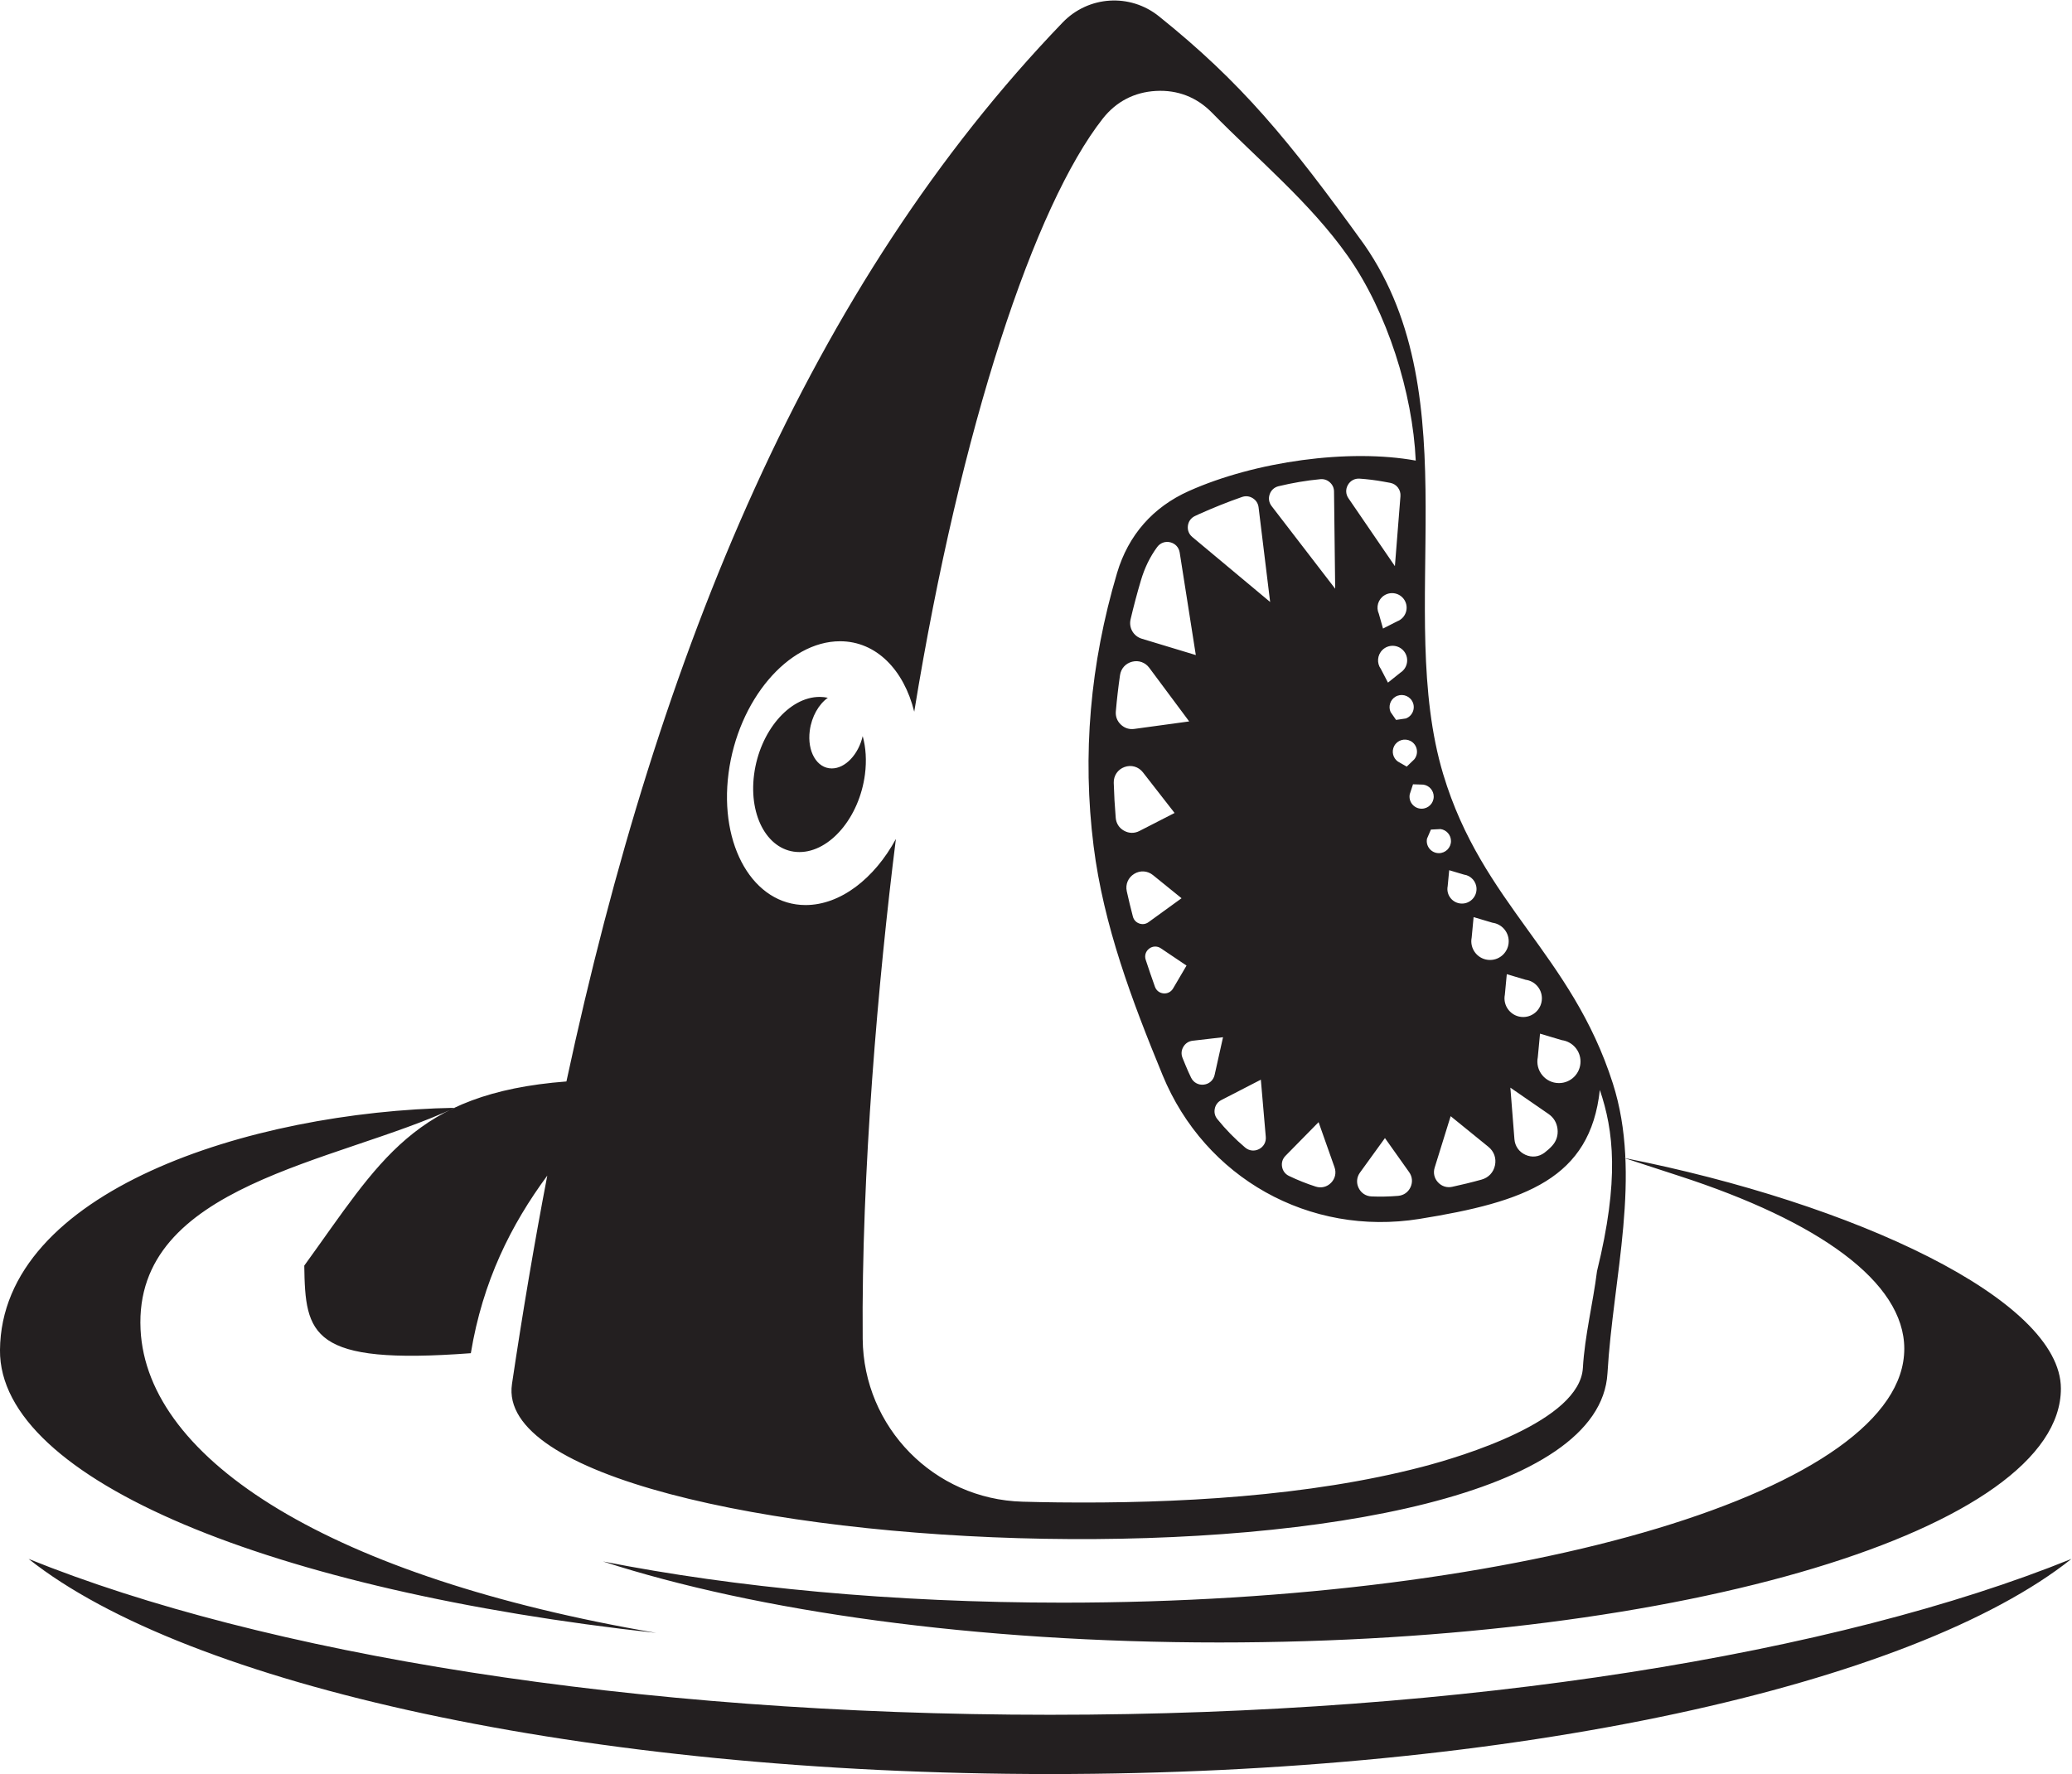 <?xml version="1.0" encoding="UTF-8" standalone="no"?>
<svg
   xmlns:dc="http://purl.org/dc/elements/1.1/"
   xmlns:cc="http://creativecommons.org/ns#"
   xmlns:rdf="http://www.w3.org/1999/02/22-rdf-syntax-ns#"
   xmlns:svg="http://www.w3.org/2000/svg"
   xmlns="http://www.w3.org/2000/svg"
   viewBox="0 0 845.847 724.379"
   height="724.379"
   width="845.847"
   xml:space="preserve"
   id="svg1126"
   version="1.1"><title
     id="title867">Shark Jaws</title><defs
     id="defs1130"><clipPath
       id="clipPath1142"
       clipPathUnits="userSpaceOnUse"><path
         id="path1140"
         d="M 0,660 H 660 V 0 H 0 Z" /></clipPath></defs><g
     transform="matrix(1.333,0,0,-1.333,-17.595,803.586)"
     id="g1134"><path
       id="path1236"
       style="fill:#231f20;fill-opacity:1;fill-rule:evenodd;stroke:none"
       d="M 214.175,102.64 C 114.714,119.632 58.174,155.462 56.243,195.607 54.106,240.06 116.247,246.549 152.486,263.492 89.551,262.327 13.585,237.877 13.196,189.271 12.877,149.44 96.93,115.514 214.175,102.64 m 433.406,22.667 C 575.878,96.294 462.449,77.557 334.766,77.557 c -127.682,0 -241.11,18.737 -312.812,47.75 48.503,-38.554 170.26,-65.902 312.812,-65.902 142.554,0 264.309,27.348 312.815,65.902 M 527.354,242.646 c 42.821,-13.888 69.026,-32.502 69.026,-52.965 0,-42.956 -115.397,-77.778 -257.743,-77.778 -51.943,0 -100.288,4.64 -140.756,12.617 47.059,-15.261 114.188,-24.812 188.721,-24.812 142.344,0 257.74,34.821 257.74,77.777 0,27.282 -63.387,56.774 -133.822,70.658 M 426.155,450.214 l 14.229,-20.803 1.7,21.436 c 0.158,1.974 -1.193,3.732 -3.143,4.086 l -2.049,0.374 c -2.434,0.443 -4.868,0.743 -7.296,0.913 -1.505,0.106 -2.854,-0.613 -3.603,-1.924 -0.751,-1.31 -0.69,-2.835 0.162,-4.082 m -32.595,0.388 c -4.499,-1.559 -8.922,-3.355 -13.246,-5.289 -0.408,-0.183 -0.809,-0.371 -1.205,-0.565 -1.204,-0.591 -1.963,-1.661 -2.124,-2.991 -0.158,-1.332 0.325,-2.551 1.354,-3.411 l 23.837,-19.908 -3.541,28.997 c -0.145,1.193 -0.763,2.159 -1.781,2.796 -1.02,0.636 -2.161,0.765 -3.294,0.371 m 28.533,-28.101 -0.353,29.773 c -0.012,1.112 -0.444,2.066 -1.273,2.81 -0.827,0.746 -1.82,1.075 -2.928,0.972 -4.292,-0.401 -8.554,-1.143 -12.765,-2.15 -1.306,-0.313 -2.282,-1.192 -2.731,-2.457 -0.447,-1.265 -0.24,-2.562 0.577,-3.626 z m -59.242,-15.309 16.563,-5.014 -4.938,31.41 c -0.247,1.565 -1.349,2.763 -2.887,3.138 -1.54,0.376 -3.068,-0.18 -4.009,-1.455 -2.17,-2.951 -3.83,-6.342 -4.962,-10.16 -1.185,-3.986 -2.247,-7.986 -3.185,-11.998 -0.6,-2.571 0.891,-5.155 3.418,-5.921 m -2.277,-27.637 16.809,2.299 -12.23,16.432 c -1.234,1.656 -3.234,2.366 -5.238,1.859 -2.001,-0.507 -3.421,-2.084 -3.717,-4.13 -0.531,-3.682 -0.96,-7.376 -1.279,-11.077 -0.137,-1.566 0.395,-2.969 1.533,-4.051 1.138,-1.083 2.565,-1.545 4.122,-1.332 m 1.568,-31.265 10.769,5.519 -9.696,12.448 c -1.349,1.734 -3.563,2.376 -5.63,1.633 -2.068,-0.743 -3.368,-2.648 -3.307,-4.843 0.102,-3.57 0.304,-7.148 0.608,-10.732 0.145,-1.71 1.052,-3.114 2.553,-3.947 1.502,-0.833 3.175,-0.86 4.703,-0.078 m 2.787,-27.93 10.117,7.331 -8.753,7.087 c -1.679,1.361 -3.932,1.506 -5.77,0.368 -1.838,-1.136 -2.718,-3.212 -2.252,-5.325 0.571,-2.595 1.198,-5.18 1.875,-7.752 0.269,-1.012 0.958,-1.76 1.942,-2.114 0.985,-0.351 1.993,-0.207 2.841,0.405 m 7.522,-20.31 4.118,7.015 -7.863,5.292 c -1.109,0.747 -2.507,0.709 -3.572,-0.096 -1.068,-0.806 -1.486,-2.14 -1.071,-3.41 0.906,-2.772 1.856,-5.534 2.837,-8.28 0.413,-1.153 1.393,-1.911 2.611,-2.027 1.216,-0.114 2.321,0.452 2.94,1.506 m 104.537,-46.154 c 0.169,-2.158 1.415,-3.922 3.389,-4.808 1.977,-0.887 4.123,-0.638 5.846,0.671 0.895,0.68 1.684,1.389 2.345,2.13 1.295,1.449 1.847,3.196 1.619,5.127 -0.231,1.929 -1.178,3.502 -2.778,4.604 l -11.662,8.049 z m -24.425,-8.725 c -0.499,-1.612 -0.134,-3.242 1.005,-4.485 1.142,-1.244 2.733,-1.749 4.381,-1.39 2.825,0.612 5.898,1.35 8.989,2.21 2.131,0.594 3.647,2.215 4.097,4.379 0.452,2.166 -0.293,4.257 -2.01,5.65 l -11.569,9.395 z m -22.871,-1.515 c -1.023,-1.412 -1.174,-3.15 -0.412,-4.718 0.762,-1.569 2.222,-2.523 3.964,-2.593 2.678,-0.109 5.389,-0.052 8.119,0.175 1.698,0.14 3.084,1.108 3.802,2.651 0.717,1.545 0.564,3.226 -0.421,4.615 l -7.407,10.436 z m -12.679,15.444 -10.14,-10.318 c -0.895,-0.913 -1.265,-2.095 -1.045,-3.354 0.221,-1.261 0.967,-2.247 2.118,-2.803 2.644,-1.272 5.378,-2.364 8.188,-3.266 1.709,-0.548 3.466,-0.108 4.718,1.18 1.25,1.288 1.638,3.057 1.039,4.75 z m -29.782,6.77 c -1.062,-0.547 -1.754,-1.454 -2.002,-2.624 -0.246,-1.172 0.022,-2.279 0.771,-3.21 2.584,-3.198 5.442,-6.111 8.53,-8.717 1.215,-1.025 2.838,-1.207 4.248,-0.474 1.41,0.729 2.2,2.158 2.063,3.741 l -1.511,17.521 z m 104.286,18.345 -6.688,1.991 -0.683,-7.22 c -0.823,-4.07 2.28,-7.921 6.474,-7.921 3.649,0 6.606,2.956 6.606,6.606 0,3.35 -2.491,6.106 -5.709,6.544 m -11.068,18.49 -5.798,1.726 -0.592,-6.261 c -0.713,-3.53 1.976,-6.867 5.613,-6.867 3.163,0 5.728,2.563 5.728,5.725 0,2.908 -2.161,5.297 -4.951,5.677 m -10.16,17.478 -5.801,1.726 -0.592,-6.262 c -0.712,-3.529 1.977,-6.868 5.616,-6.868 3.162,0 5.726,2.565 5.726,5.727 0,2.907 -2.161,5.298 -4.949,5.677 m -8.762,14.749 -4.514,1.344 -0.462,-4.875 c -0.555,-2.747 1.54,-5.346 4.372,-5.346 2.462,0 4.46,1.996 4.46,4.46 0,2.261 -1.685,4.123 -3.856,4.417 m -7.172,13.945 -2.941,-0.152 -1.195,-2.782 c -0.462,-2.283 1.279,-4.442 3.633,-4.442 2.046,0 3.707,1.658 3.707,3.705 0,1.88 -1.4,3.426 -3.204,3.671 m -5.286,13.617 -3.139,0.101 -0.994,-3.034 c -0.463,-2.283 1.278,-4.444 3.63,-4.444 2.048,0 3.706,1.66 3.706,3.705 0,1.881 -1.398,3.428 -3.203,3.672 m -7.788,7.078 2.729,-1.563 2.298,2.216 c 1.477,1.801 0.954,4.524 -1.125,5.628 -1.81,0.959 -4.052,0.27 -5.01,-1.538 -0.882,-1.661 -0.372,-3.682 1.108,-4.743 m -2.214,15.158 1.677,-2.418 2.992,0.444 c 2.186,0.808 3.107,3.425 1.869,5.427 -1.075,1.741 -3.359,2.279 -5.099,1.203 -1.6,-0.99 -2.18,-2.991 -1.439,-4.656 m -2.979,13.192 2.174,-4.18 3.825,3.059 c 2.36,1.512 2.771,4.824 0.804,6.86 -1.713,1.769 -4.537,1.816 -6.307,0.103 -1.624,-1.572 -1.794,-4.076 -0.496,-5.842 m -0.625,16.914 1.283,-4.533 4.363,2.222 c 2.618,1.003 3.691,4.164 2.173,6.556 -1.32,2.079 -4.074,2.695 -6.153,1.376 -1.911,-1.211 -2.582,-3.629 -1.666,-5.621 m -47.715,-129.721 -9.281,-1.075 c -1.235,-0.142 -2.235,-0.791 -2.867,-1.863 -0.634,-1.069 -0.719,-2.261 -0.249,-3.41 0.314,-0.765 0.627,-1.53 0.939,-2.291 0.523,-1.273 1.081,-2.521 1.673,-3.742 0.725,-1.499 2.25,-2.336 3.905,-2.142 1.653,0.191 2.945,1.356 3.308,2.981 z M 264.214,389.358 c -9.373,0 -18.362,-10.638 -20.076,-23.76 -1.713,-13.125 4.496,-23.764 13.871,-23.764 9.374,0 18.362,10.639 20.076,23.764 0.557,4.275 0.273,8.285 -0.685,11.752 -1.305,-5.599 -5.308,-9.901 -9.466,-9.901 -4.56,0 -7.58,5.176 -6.748,11.561 0.565,4.33 2.758,8.103 5.534,10.083 -0.806,0.175 -1.642,0.265 -2.506,0.265 m 182.551,72.393 c -0.927,20.645 -8.738,45.573 -20.844,62.722 -11.532,16.334 -27.551,29.543 -41.57,43.856 -4.649,4.744 -10.498,7.017 -17.131,6.655 -6.63,-0.362 -12.2,-3.256 -16.304,-8.477 -20.849,-26.54 -43.455,-94.074 -57.738,-181.685 -3.16,12.835 -11.641,21.586 -22.726,21.586 -15.94,0 -31.223,-18.089 -34.137,-40.405 -2.913,-22.315 7.646,-40.405 23.585,-40.405 10.696,0 21.097,8.146 27.662,20.248 -5.395,-42.925 -10.613,-102.347 -10.167,-153.157 0.238,-27.067 21.855,-49.101 48.911,-49.855 3.653,-0.102 7.305,-0.174 10.954,-0.215 35.864,-0.4 76.757,1.811 111.549,10.903 12.255,3.201 48.197,14.019 49.141,30.298 0.571,9.851 3.102,19.843 4.324,29.626 6.912,28.035 5.091,43.064 0.867,55.528 -2.92,-27.144 -22.752,-34.305 -55.275,-39.524 -33.668,-5.399 -65.662,12.528 -78.634,44.061 -9.394,22.838 -18.073,45.838 -21.122,70.137 -3.501,27.904 -1.095,55.791 7.185,83.68 3.434,11.57 10.969,20.17 21.986,25.096 20.383,9.116 49.1,13.039 69.484,9.327 M 169.988,178.866 c 3.235,21.729 6.824,43.027 10.816,63.853 -11.103,-15.053 -19.787,-32.366 -23.413,-54.399 -49.079,-3.678 -50.707,5.574 -51.01,26.827 23.205,32.01 33.535,52.818 80.284,56.416 28.439,132.385 74.79,244.16 151.968,324.391 7.887,8.197 20.623,9.014 29.492,1.891 25.157,-20.201 39.665,-37.718 62.888,-69.957 32.801,-47.241 9.231,-112.531 24.169,-162.222 11.961,-39.794 39.304,-55.118 51.944,-94.704 9.007,-28.203 0.07,-59.248 -1.645,-88.806 -4.329,-74.605 -343.854,-59.456 -335.493,-3.29" /></g></svg>